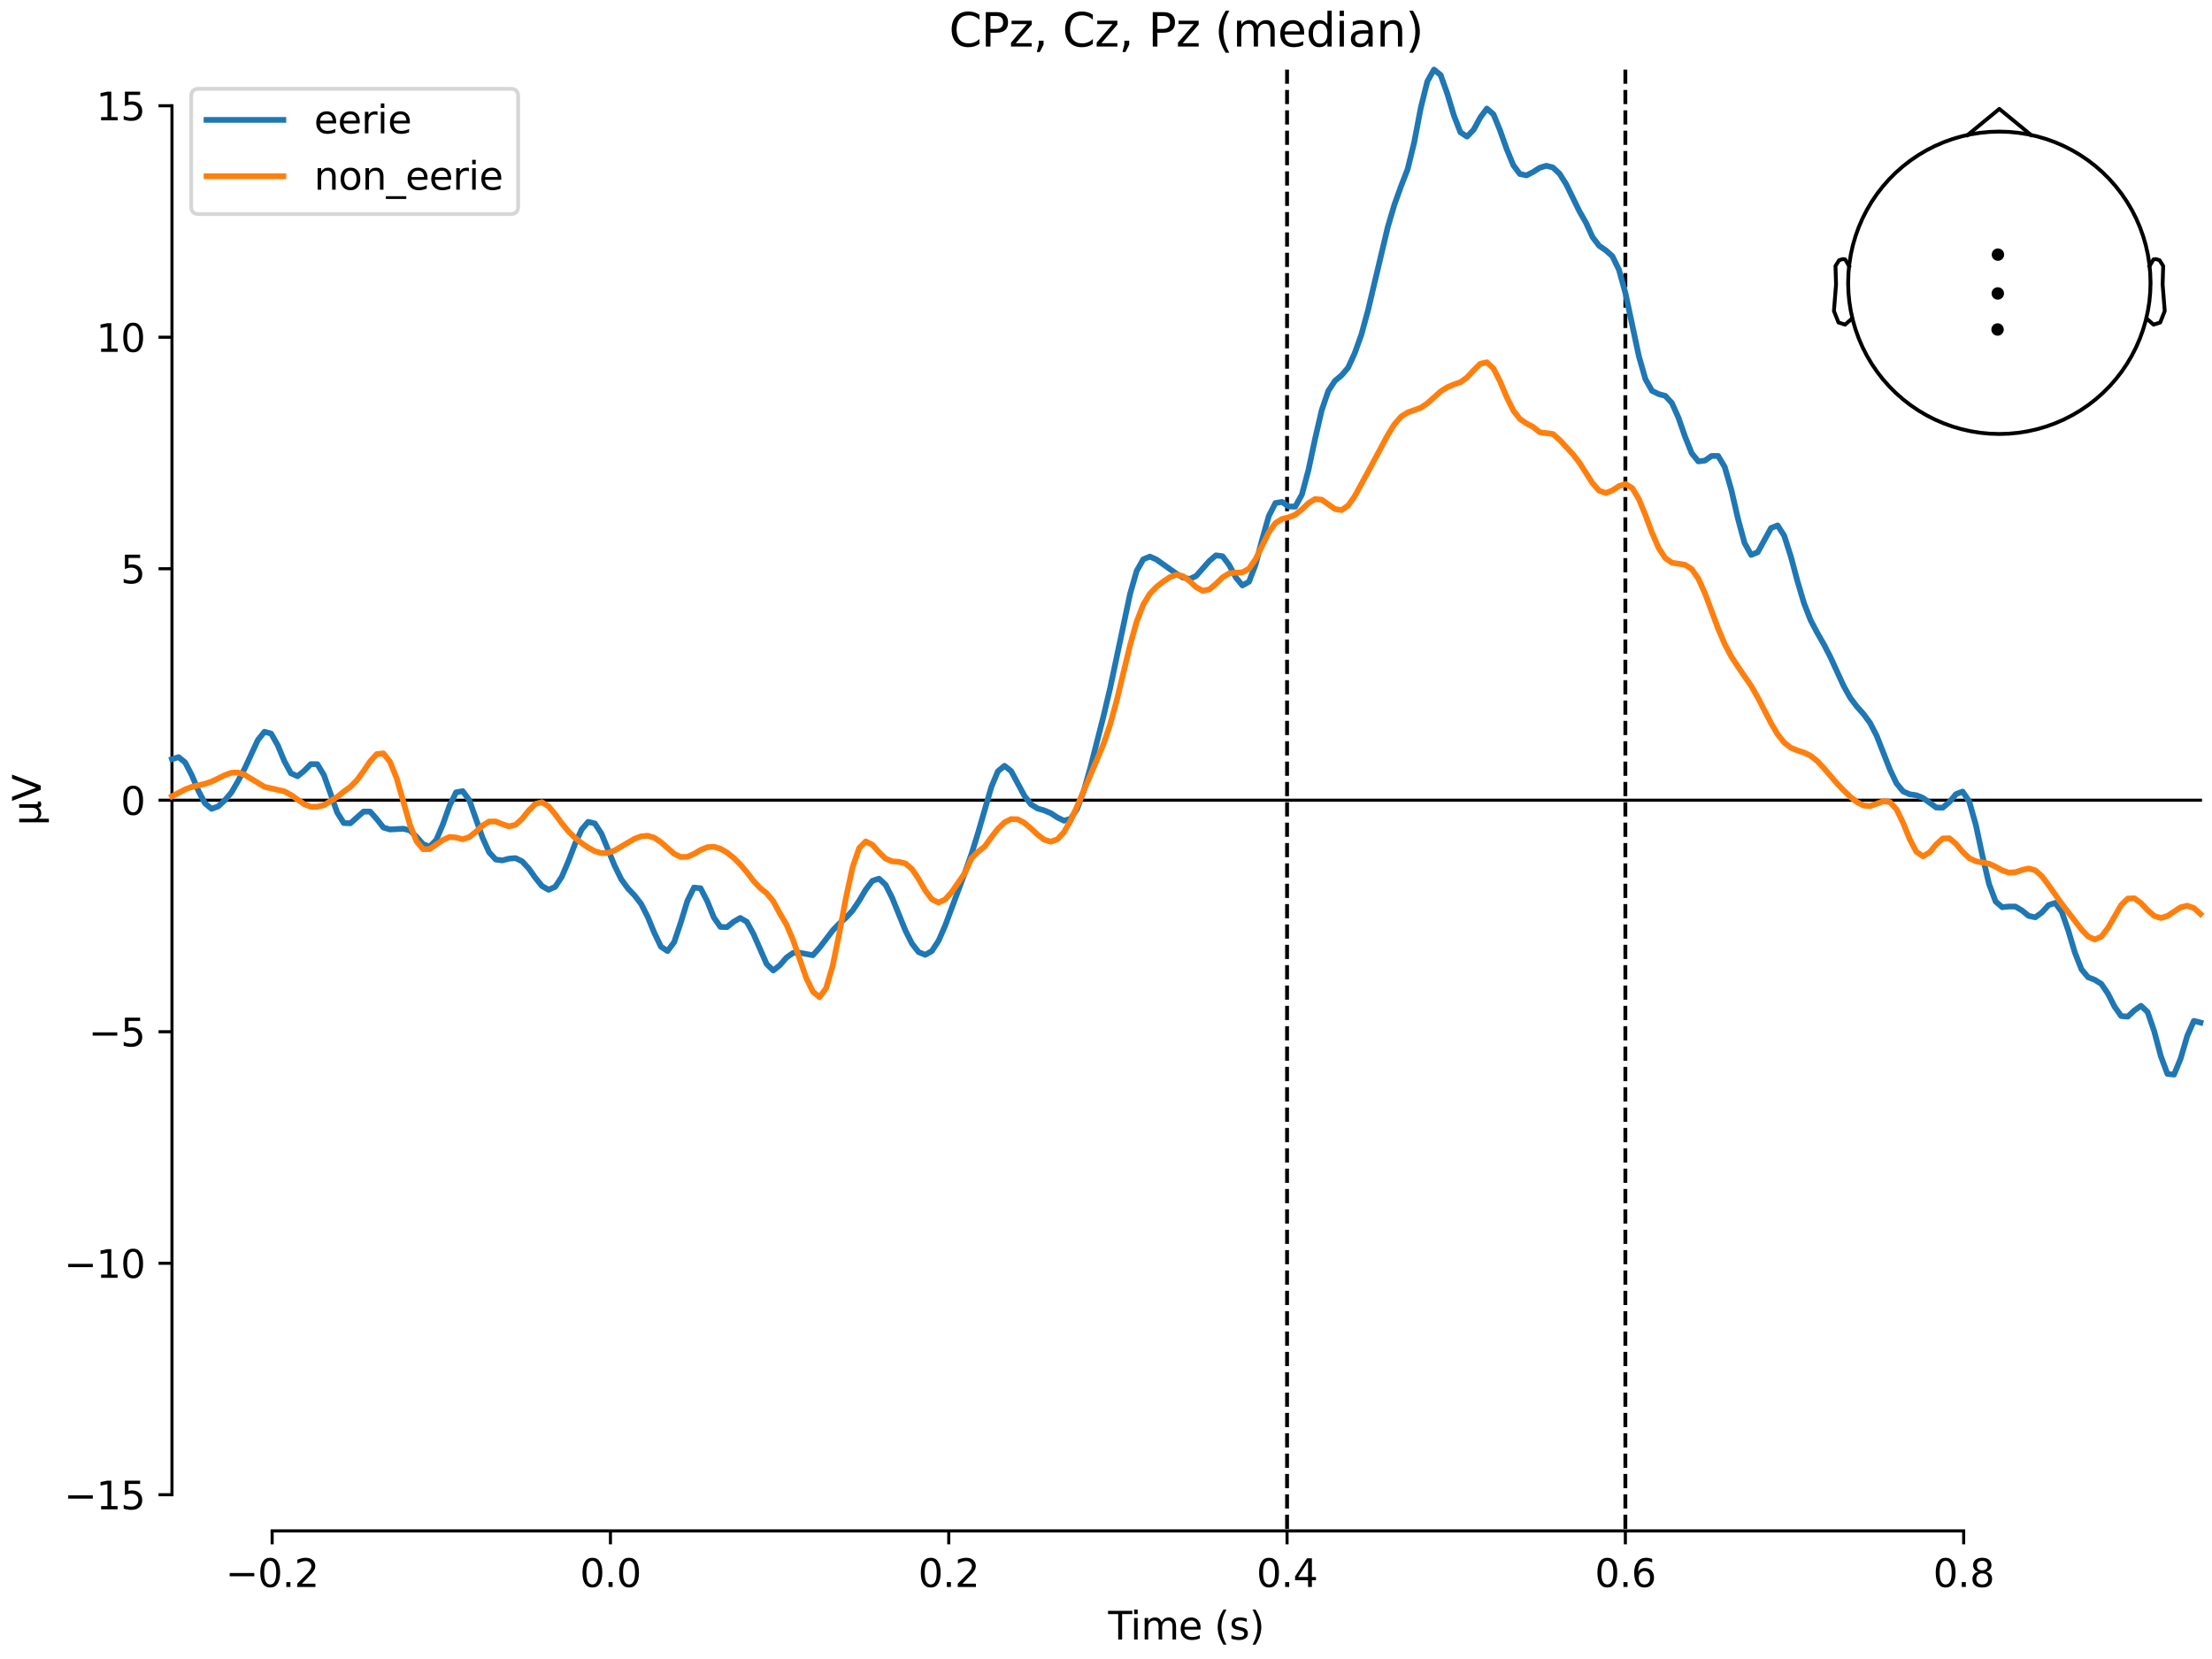 <?xml version="1.0" encoding="utf-8" standalone="no"?>
<!DOCTYPE svg PUBLIC "-//W3C//DTD SVG 1.1//EN"
  "http://www.w3.org/Graphics/SVG/1.1/DTD/svg11.dtd">
<svg xmlns:xlink="http://www.w3.org/1999/xlink" width="576pt" height="432pt" viewBox="0 0 576 432" xmlns="http://www.w3.org/2000/svg" version="1.1">
 <defs>
  <style type="text/css">*{stroke-linejoin: round; stroke-linecap: butt}</style>
 </defs>
 <g id="figure_1">
  <g id="patch_1">
   <path d="M 0 432 
L 576 432 
L 576 0 
L 0 0 
z
" style="fill: #ffffff"/>
  </g>
  <g id="axes_1">
   <g id="patch_2">
    <path d="M 44.783 398.644 
L 573 398.644 
L 573 18.118 
L 44.783 18.118 
L 44.783 398.644 
z
" style="fill: none; opacity: 0"/>
   </g>
   <g id="patch_3">
    <path d="M 44.783 389.226 
L 44.783 27.536 
" style="fill: none; stroke: #000000; stroke-width: 0.8; stroke-linejoin: miter; stroke-linecap: square"/>
   </g>
   <g id="LineCollection_1">
    <path d="M 335.147 18.118 
L 335.147 398.644 
" clip-path="url(#pa50afff296)" style="fill: none; stroke-dasharray: 3.7,1.6; stroke-dashoffset: 0; stroke: #000000"/>
    <path d="M 423.241 18.118 
L 423.241 398.644 
" clip-path="url(#pa50afff296)" style="fill: none; stroke-dasharray: 3.7,1.6; stroke-dashoffset: 0; stroke: #000000"/>
   </g>
   <g id="matplotlib.axis_1">
    <g id="xtick_1">
     <g id="line2d_1">
      <defs>
       <path id="mc6c468fe01" d="M 0 0 
L 0 3.5 
" style="stroke: #000000; stroke-width: 0.8"/>
      </defs>
      <g>
       <use xlink:href="#mc6c468fe01" x="70.867" y="398.644" style="stroke: #000000; stroke-width: 0.8"/>
      </g>
     </g>
     <g id="text_1">
      <!-- −0.2 -->
      <g transform="translate(58.726 413.242) scale(0.1 -0.1)">
       <defs>
        <path id="DejaVuSans-2212" d="M 678 2272 
L 4684 2272 
L 4684 1741 
L 678 1741 
L 678 2272 
z
" transform="scale(0.016)"/>
        <path id="DejaVuSans-30" d="M 2034 4250 
Q 1547 4250 1301 3770 
Q 1056 3291 1056 2328 
Q 1056 1369 1301 889 
Q 1547 409 2034 409 
Q 2525 409 2770 889 
Q 3016 1369 3016 2328 
Q 3016 3291 2770 3770 
Q 2525 4250 2034 4250 
z
M 2034 4750 
Q 2819 4750 3233 4129 
Q 3647 3509 3647 2328 
Q 3647 1150 3233 529 
Q 2819 -91 2034 -91 
Q 1250 -91 836 529 
Q 422 1150 422 2328 
Q 422 3509 836 4129 
Q 1250 4750 2034 4750 
z
" transform="scale(0.016)"/>
        <path id="DejaVuSans-2e" d="M 684 794 
L 1344 794 
L 1344 0 
L 684 0 
L 684 794 
z
" transform="scale(0.016)"/>
        <path id="DejaVuSans-32" d="M 1228 531 
L 3431 531 
L 3431 0 
L 469 0 
L 469 531 
Q 828 903 1448 1529 
Q 2069 2156 2228 2338 
Q 2531 2678 2651 2914 
Q 2772 3150 2772 3378 
Q 2772 3750 2511 3984 
Q 2250 4219 1831 4219 
Q 1534 4219 1204 4116 
Q 875 4013 500 3803 
L 500 4441 
Q 881 4594 1212 4672 
Q 1544 4750 1819 4750 
Q 2544 4750 2975 4387 
Q 3406 4025 3406 3419 
Q 3406 3131 3298 2873 
Q 3191 2616 2906 2266 
Q 2828 2175 2409 1742 
Q 1991 1309 1228 531 
z
" transform="scale(0.016)"/>
       </defs>
       <use xlink:href="#DejaVuSans-2212"/>
       <use xlink:href="#DejaVuSans-30" transform="translate(83.789 0)"/>
       <use xlink:href="#DejaVuSans-2e" transform="translate(147.412 0)"/>
       <use xlink:href="#DejaVuSans-32" transform="translate(179.199 0)"/>
      </g>
     </g>
    </g>
    <g id="xtick_2">
     <g id="line2d_2">
      <g>
       <use xlink:href="#mc6c468fe01" x="158.96" y="398.644" style="stroke: #000000; stroke-width: 0.8"/>
      </g>
     </g>
     <g id="text_2">
      <!-- 0.0 -->
      <g transform="translate(151.009 413.242) scale(0.1 -0.1)">
       <use xlink:href="#DejaVuSans-30"/>
       <use xlink:href="#DejaVuSans-2e" transform="translate(63.623 0)"/>
       <use xlink:href="#DejaVuSans-30" transform="translate(95.41 0)"/>
      </g>
     </g>
    </g>
    <g id="xtick_3">
     <g id="line2d_3">
      <g>
       <use xlink:href="#mc6c468fe01" x="247.054" y="398.644" style="stroke: #000000; stroke-width: 0.8"/>
      </g>
     </g>
     <g id="text_3">
      <!-- 0.2 -->
      <g transform="translate(239.102 413.242) scale(0.1 -0.1)">
       <use xlink:href="#DejaVuSans-30"/>
       <use xlink:href="#DejaVuSans-2e" transform="translate(63.623 0)"/>
       <use xlink:href="#DejaVuSans-32" transform="translate(95.41 0)"/>
      </g>
     </g>
    </g>
    <g id="xtick_4">
     <g id="line2d_4">
      <g>
       <use xlink:href="#mc6c468fe01" x="335.147" y="398.644" style="stroke: #000000; stroke-width: 0.8"/>
      </g>
     </g>
     <g id="text_4">
      <!-- 0.4 -->
      <g transform="translate(327.196 413.242) scale(0.1 -0.1)">
       <defs>
        <path id="DejaVuSans-34" d="M 2419 4116 
L 825 1625 
L 2419 1625 
L 2419 4116 
z
M 2253 4666 
L 3047 4666 
L 3047 1625 
L 3713 1625 
L 3713 1100 
L 3047 1100 
L 3047 0 
L 2419 0 
L 2419 1100 
L 313 1100 
L 313 1709 
L 2253 4666 
z
" transform="scale(0.016)"/>
       </defs>
       <use xlink:href="#DejaVuSans-30"/>
       <use xlink:href="#DejaVuSans-2e" transform="translate(63.623 0)"/>
       <use xlink:href="#DejaVuSans-34" transform="translate(95.41 0)"/>
      </g>
     </g>
    </g>
    <g id="xtick_5">
     <g id="line2d_5">
      <g>
       <use xlink:href="#mc6c468fe01" x="423.241" y="398.644" style="stroke: #000000; stroke-width: 0.8"/>
      </g>
     </g>
     <g id="text_5">
      <!-- 0.6 -->
      <g transform="translate(415.289 413.242) scale(0.1 -0.1)">
       <defs>
        <path id="DejaVuSans-36" d="M 2113 2584 
Q 1688 2584 1439 2293 
Q 1191 2003 1191 1497 
Q 1191 994 1439 701 
Q 1688 409 2113 409 
Q 2538 409 2786 701 
Q 3034 994 3034 1497 
Q 3034 2003 2786 2293 
Q 2538 2584 2113 2584 
z
M 3366 4563 
L 3366 3988 
Q 3128 4100 2886 4159 
Q 2644 4219 2406 4219 
Q 1781 4219 1451 3797 
Q 1122 3375 1075 2522 
Q 1259 2794 1537 2939 
Q 1816 3084 2150 3084 
Q 2853 3084 3261 2657 
Q 3669 2231 3669 1497 
Q 3669 778 3244 343 
Q 2819 -91 2113 -91 
Q 1303 -91 875 529 
Q 447 1150 447 2328 
Q 447 3434 972 4092 
Q 1497 4750 2381 4750 
Q 2619 4750 2861 4703 
Q 3103 4656 3366 4563 
z
" transform="scale(0.016)"/>
       </defs>
       <use xlink:href="#DejaVuSans-30"/>
       <use xlink:href="#DejaVuSans-2e" transform="translate(63.623 0)"/>
       <use xlink:href="#DejaVuSans-36" transform="translate(95.41 0)"/>
      </g>
     </g>
    </g>
    <g id="xtick_6">
     <g id="line2d_6">
      <g>
       <use xlink:href="#mc6c468fe01" x="511.334" y="398.644" style="stroke: #000000; stroke-width: 0.8"/>
      </g>
     </g>
     <g id="text_6">
      <!-- 0.8 -->
      <g transform="translate(503.383 413.242) scale(0.1 -0.1)">
       <defs>
        <path id="DejaVuSans-38" d="M 2034 2216 
Q 1584 2216 1326 1975 
Q 1069 1734 1069 1313 
Q 1069 891 1326 650 
Q 1584 409 2034 409 
Q 2484 409 2743 651 
Q 3003 894 3003 1313 
Q 3003 1734 2745 1975 
Q 2488 2216 2034 2216 
z
M 1403 2484 
Q 997 2584 770 2862 
Q 544 3141 544 3541 
Q 544 4100 942 4425 
Q 1341 4750 2034 4750 
Q 2731 4750 3128 4425 
Q 3525 4100 3525 3541 
Q 3525 3141 3298 2862 
Q 3072 2584 2669 2484 
Q 3125 2378 3379 2068 
Q 3634 1759 3634 1313 
Q 3634 634 3220 271 
Q 2806 -91 2034 -91 
Q 1263 -91 848 271 
Q 434 634 434 1313 
Q 434 1759 690 2068 
Q 947 2378 1403 2484 
z
M 1172 3481 
Q 1172 3119 1398 2916 
Q 1625 2713 2034 2713 
Q 2441 2713 2670 2916 
Q 2900 3119 2900 3481 
Q 2900 3844 2670 4047 
Q 2441 4250 2034 4250 
Q 1625 4250 1398 4047 
Q 1172 3844 1172 3481 
z
" transform="scale(0.016)"/>
       </defs>
       <use xlink:href="#DejaVuSans-30"/>
       <use xlink:href="#DejaVuSans-2e" transform="translate(63.623 0)"/>
       <use xlink:href="#DejaVuSans-38" transform="translate(95.41 0)"/>
      </g>
     </g>
    </g>
    <g id="text_7">
     <!-- Time (s) -->
     <g transform="translate(288.562 426.92) scale(0.1 -0.1)">
      <defs>
       <path id="DejaVuSans-54" d="M -19 4666 
L 3928 4666 
L 3928 4134 
L 2272 4134 
L 2272 0 
L 1638 0 
L 1638 4134 
L -19 4134 
L -19 4666 
z
" transform="scale(0.016)"/>
       <path id="DejaVuSans-69" d="M 603 3500 
L 1178 3500 
L 1178 0 
L 603 0 
L 603 3500 
z
M 603 4863 
L 1178 4863 
L 1178 4134 
L 603 4134 
L 603 4863 
z
" transform="scale(0.016)"/>
       <path id="DejaVuSans-6d" d="M 3328 2828 
Q 3544 3216 3844 3400 
Q 4144 3584 4550 3584 
Q 5097 3584 5394 3201 
Q 5691 2819 5691 2113 
L 5691 0 
L 5113 0 
L 5113 2094 
Q 5113 2597 4934 2840 
Q 4756 3084 4391 3084 
Q 3944 3084 3684 2787 
Q 3425 2491 3425 1978 
L 3425 0 
L 2847 0 
L 2847 2094 
Q 2847 2600 2669 2842 
Q 2491 3084 2119 3084 
Q 1678 3084 1418 2786 
Q 1159 2488 1159 1978 
L 1159 0 
L 581 0 
L 581 3500 
L 1159 3500 
L 1159 2956 
Q 1356 3278 1631 3431 
Q 1906 3584 2284 3584 
Q 2666 3584 2933 3390 
Q 3200 3197 3328 2828 
z
" transform="scale(0.016)"/>
       <path id="DejaVuSans-65" d="M 3597 1894 
L 3597 1613 
L 953 1613 
Q 991 1019 1311 708 
Q 1631 397 2203 397 
Q 2534 397 2845 478 
Q 3156 559 3463 722 
L 3463 178 
Q 3153 47 2828 -22 
Q 2503 -91 2169 -91 
Q 1331 -91 842 396 
Q 353 884 353 1716 
Q 353 2575 817 3079 
Q 1281 3584 2069 3584 
Q 2775 3584 3186 3129 
Q 3597 2675 3597 1894 
z
M 3022 2063 
Q 3016 2534 2758 2815 
Q 2500 3097 2075 3097 
Q 1594 3097 1305 2825 
Q 1016 2553 972 2059 
L 3022 2063 
z
" transform="scale(0.016)"/>
       <path id="DejaVuSans-20" transform="scale(0.016)"/>
       <path id="DejaVuSans-28" d="M 1984 4856 
Q 1566 4138 1362 3434 
Q 1159 2731 1159 2009 
Q 1159 1288 1364 580 
Q 1569 -128 1984 -844 
L 1484 -844 
Q 1016 -109 783 600 
Q 550 1309 550 2009 
Q 550 2706 781 3412 
Q 1013 4119 1484 4856 
L 1984 4856 
z
" transform="scale(0.016)"/>
       <path id="DejaVuSans-73" d="M 2834 3397 
L 2834 2853 
Q 2591 2978 2328 3040 
Q 2066 3103 1784 3103 
Q 1356 3103 1142 2972 
Q 928 2841 928 2578 
Q 928 2378 1081 2264 
Q 1234 2150 1697 2047 
L 1894 2003 
Q 2506 1872 2764 1633 
Q 3022 1394 3022 966 
Q 3022 478 2636 193 
Q 2250 -91 1575 -91 
Q 1294 -91 989 -36 
Q 684 19 347 128 
L 347 722 
Q 666 556 975 473 
Q 1284 391 1588 391 
Q 1994 391 2212 530 
Q 2431 669 2431 922 
Q 2431 1156 2273 1281 
Q 2116 1406 1581 1522 
L 1381 1569 
Q 847 1681 609 1914 
Q 372 2147 372 2553 
Q 372 3047 722 3315 
Q 1072 3584 1716 3584 
Q 2034 3584 2315 3537 
Q 2597 3491 2834 3397 
z
" transform="scale(0.016)"/>
       <path id="DejaVuSans-29" d="M 513 4856 
L 1013 4856 
Q 1481 4119 1714 3412 
Q 1947 2706 1947 2009 
Q 1947 1309 1714 600 
Q 1481 -109 1013 -844 
L 513 -844 
Q 928 -128 1133 580 
Q 1338 1288 1338 2009 
Q 1338 2731 1133 3434 
Q 928 4138 513 4856 
z
" transform="scale(0.016)"/>
      </defs>
      <use xlink:href="#DejaVuSans-54"/>
      <use xlink:href="#DejaVuSans-69" transform="translate(57.959 0)"/>
      <use xlink:href="#DejaVuSans-6d" transform="translate(85.742 0)"/>
      <use xlink:href="#DejaVuSans-65" transform="translate(183.154 0)"/>
      <use xlink:href="#DejaVuSans-20" transform="translate(244.678 0)"/>
      <use xlink:href="#DejaVuSans-28" transform="translate(276.465 0)"/>
      <use xlink:href="#DejaVuSans-73" transform="translate(315.479 0)"/>
      <use xlink:href="#DejaVuSans-29" transform="translate(367.578 0)"/>
     </g>
    </g>
   </g>
   <g id="matplotlib.axis_2">
    <g id="ytick_1">
     <g id="line2d_7">
      <defs>
       <path id="m2f433bc664" d="M 0 0 
L -3.5 0 
" style="stroke: #000000; stroke-width: 0.8"/>
      </defs>
      <g>
       <use xlink:href="#m2f433bc664" x="44.783" y="389.226" style="stroke: #000000; stroke-width: 0.8"/>
      </g>
     </g>
     <g id="text_8">
      <!-- −15 -->
      <g transform="translate(16.678 393.025) scale(0.1 -0.1)">
       <defs>
        <path id="DejaVuSans-31" d="M 794 531 
L 1825 531 
L 1825 4091 
L 703 3866 
L 703 4441 
L 1819 4666 
L 2450 4666 
L 2450 531 
L 3481 531 
L 3481 0 
L 794 0 
L 794 531 
z
" transform="scale(0.016)"/>
        <path id="DejaVuSans-35" d="M 691 4666 
L 3169 4666 
L 3169 4134 
L 1269 4134 
L 1269 2991 
Q 1406 3038 1543 3061 
Q 1681 3084 1819 3084 
Q 2600 3084 3056 2656 
Q 3513 2228 3513 1497 
Q 3513 744 3044 326 
Q 2575 -91 1722 -91 
Q 1428 -91 1123 -41 
Q 819 9 494 109 
L 494 744 
Q 775 591 1075 516 
Q 1375 441 1709 441 
Q 2250 441 2565 725 
Q 2881 1009 2881 1497 
Q 2881 1984 2565 2268 
Q 2250 2553 1709 2553 
Q 1456 2553 1204 2497 
Q 953 2441 691 2322 
L 691 4666 
z
" transform="scale(0.016)"/>
       </defs>
       <use xlink:href="#DejaVuSans-2212"/>
       <use xlink:href="#DejaVuSans-31" transform="translate(83.789 0)"/>
       <use xlink:href="#DejaVuSans-35" transform="translate(147.412 0)"/>
      </g>
     </g>
    </g>
    <g id="ytick_2">
     <g id="line2d_8">
      <g>
       <use xlink:href="#m2f433bc664" x="44.783" y="328.944" style="stroke: #000000; stroke-width: 0.8"/>
      </g>
     </g>
     <g id="text_9">
      <!-- −10 -->
      <g transform="translate(16.678 332.744) scale(0.1 -0.1)">
       <use xlink:href="#DejaVuSans-2212"/>
       <use xlink:href="#DejaVuSans-31" transform="translate(83.789 0)"/>
       <use xlink:href="#DejaVuSans-30" transform="translate(147.412 0)"/>
      </g>
     </g>
    </g>
    <g id="ytick_3">
     <g id="line2d_9">
      <g>
       <use xlink:href="#m2f433bc664" x="44.783" y="268.663" style="stroke: #000000; stroke-width: 0.8"/>
      </g>
     </g>
     <g id="text_10">
      <!-- −5 -->
      <g transform="translate(23.041 272.462) scale(0.1 -0.1)">
       <use xlink:href="#DejaVuSans-2212"/>
       <use xlink:href="#DejaVuSans-35" transform="translate(83.789 0)"/>
      </g>
     </g>
    </g>
    <g id="ytick_4">
     <g id="line2d_10">
      <g>
       <use xlink:href="#m2f433bc664" x="44.783" y="208.381" style="stroke: #000000; stroke-width: 0.8"/>
      </g>
     </g>
     <g id="text_11">
      <!-- 0 -->
      <g transform="translate(31.421 212.18) scale(0.1 -0.1)">
       <use xlink:href="#DejaVuSans-30"/>
      </g>
     </g>
    </g>
    <g id="ytick_5">
     <g id="line2d_11">
      <g>
       <use xlink:href="#m2f433bc664" x="44.783" y="148.099" style="stroke: #000000; stroke-width: 0.8"/>
      </g>
     </g>
     <g id="text_12">
      <!-- 5 -->
      <g transform="translate(31.421 151.898) scale(0.1 -0.1)">
       <use xlink:href="#DejaVuSans-35"/>
      </g>
     </g>
    </g>
    <g id="ytick_6">
     <g id="line2d_12">
      <g>
       <use xlink:href="#m2f433bc664" x="44.783" y="87.818" style="stroke: #000000; stroke-width: 0.8"/>
      </g>
     </g>
     <g id="text_13">
      <!-- 10 -->
      <g transform="translate(25.058 91.617) scale(0.1 -0.1)">
       <use xlink:href="#DejaVuSans-31"/>
       <use xlink:href="#DejaVuSans-30" transform="translate(63.623 0)"/>
      </g>
     </g>
    </g>
    <g id="ytick_7">
     <g id="line2d_13">
      <g>
       <use xlink:href="#m2f433bc664" x="44.783" y="27.536" style="stroke: #000000; stroke-width: 0.8"/>
      </g>
     </g>
     <g id="text_14">
      <!-- 15 -->
      <g transform="translate(25.058 31.335) scale(0.1 -0.1)">
       <use xlink:href="#DejaVuSans-31"/>
       <use xlink:href="#DejaVuSans-35" transform="translate(63.623 0)"/>
      </g>
     </g>
    </g>
    <g id="text_15">
     <!-- µV -->
     <g transform="translate(10.599 214.982) rotate(-90) scale(0.1 -0.1)">
      <defs>
       <path id="DejaVuSans-b5" d="M 544 -1331 
L 544 3500 
L 1119 3500 
L 1119 1325 
Q 1119 872 1334 640 
Q 1550 409 1972 409 
Q 2434 409 2667 671 
Q 2900 934 2900 1459 
L 2900 3500 
L 3475 3500 
L 3475 806 
Q 3475 619 3529 530 
Q 3584 441 3700 441 
Q 3728 441 3778 458 
Q 3828 475 3916 513 
L 3916 50 
Q 3788 -22 3673 -56 
Q 3559 -91 3450 -91 
Q 3234 -91 3106 31 
Q 2978 153 2931 403 
Q 2775 156 2548 32 
Q 2322 -91 2016 -91 
Q 1697 -91 1473 31 
Q 1250 153 1119 397 
L 1119 -1331 
L 544 -1331 
z
" transform="scale(0.016)"/>
       <path id="DejaVuSans-56" d="M 1831 0 
L 50 4666 
L 709 4666 
L 2188 738 
L 3669 4666 
L 4325 4666 
L 2547 0 
L 1831 0 
z
" transform="scale(0.016)"/>
      </defs>
      <use xlink:href="#DejaVuSans-b5"/>
      <use xlink:href="#DejaVuSans-56" transform="translate(63.623 0)"/>
     </g>
    </g>
   </g>
   <g id="patch_4">
    <path d="M 70.867 398.644 
L 511.334 398.644 
" style="fill: none; stroke: #000000; stroke-width: 0.8; stroke-linejoin: miter; stroke-linecap: square"/>
   </g>
   <g id="patch_5">
    <path d="M 44.783 208.381 
L 573 208.381 
" style="fill: none; stroke: #000000; stroke-width: 0.8; stroke-linejoin: miter; stroke-linecap: square"/>
   </g>
   <g id="text_16">
    <!-- CPz, Cz, Pz (median) -->
    <g transform="translate(247.121 12.118) scale(0.12 -0.12)">
     <defs>
      <path id="DejaVuSans-43" d="M 4122 4306 
L 4122 3641 
Q 3803 3938 3442 4084 
Q 3081 4231 2675 4231 
Q 1875 4231 1450 3742 
Q 1025 3253 1025 2328 
Q 1025 1406 1450 917 
Q 1875 428 2675 428 
Q 3081 428 3442 575 
Q 3803 722 4122 1019 
L 4122 359 
Q 3791 134 3420 21 
Q 3050 -91 2638 -91 
Q 1578 -91 968 557 
Q 359 1206 359 2328 
Q 359 3453 968 4101 
Q 1578 4750 2638 4750 
Q 3056 4750 3426 4639 
Q 3797 4528 4122 4306 
z
" transform="scale(0.016)"/>
      <path id="DejaVuSans-50" d="M 1259 4147 
L 1259 2394 
L 2053 2394 
Q 2494 2394 2734 2622 
Q 2975 2850 2975 3272 
Q 2975 3691 2734 3919 
Q 2494 4147 2053 4147 
L 1259 4147 
z
M 628 4666 
L 2053 4666 
Q 2838 4666 3239 4311 
Q 3641 3956 3641 3272 
Q 3641 2581 3239 2228 
Q 2838 1875 2053 1875 
L 1259 1875 
L 1259 0 
L 628 0 
L 628 4666 
z
" transform="scale(0.016)"/>
      <path id="DejaVuSans-7a" d="M 353 3500 
L 3084 3500 
L 3084 2975 
L 922 459 
L 3084 459 
L 3084 0 
L 275 0 
L 275 525 
L 2438 3041 
L 353 3041 
L 353 3500 
z
" transform="scale(0.016)"/>
      <path id="DejaVuSans-2c" d="M 750 794 
L 1409 794 
L 1409 256 
L 897 -744 
L 494 -744 
L 750 256 
L 750 794 
z
" transform="scale(0.016)"/>
      <path id="DejaVuSans-64" d="M 2906 2969 
L 2906 4863 
L 3481 4863 
L 3481 0 
L 2906 0 
L 2906 525 
Q 2725 213 2448 61 
Q 2172 -91 1784 -91 
Q 1150 -91 751 415 
Q 353 922 353 1747 
Q 353 2572 751 3078 
Q 1150 3584 1784 3584 
Q 2172 3584 2448 3432 
Q 2725 3281 2906 2969 
z
M 947 1747 
Q 947 1113 1208 752 
Q 1469 391 1925 391 
Q 2381 391 2643 752 
Q 2906 1113 2906 1747 
Q 2906 2381 2643 2742 
Q 2381 3103 1925 3103 
Q 1469 3103 1208 2742 
Q 947 2381 947 1747 
z
" transform="scale(0.016)"/>
      <path id="DejaVuSans-61" d="M 2194 1759 
Q 1497 1759 1228 1600 
Q 959 1441 959 1056 
Q 959 750 1161 570 
Q 1363 391 1709 391 
Q 2188 391 2477 730 
Q 2766 1069 2766 1631 
L 2766 1759 
L 2194 1759 
z
M 3341 1997 
L 3341 0 
L 2766 0 
L 2766 531 
Q 2569 213 2275 61 
Q 1981 -91 1556 -91 
Q 1019 -91 701 211 
Q 384 513 384 1019 
Q 384 1609 779 1909 
Q 1175 2209 1959 2209 
L 2766 2209 
L 2766 2266 
Q 2766 2663 2505 2880 
Q 2244 3097 1772 3097 
Q 1472 3097 1187 3025 
Q 903 2953 641 2809 
L 641 3341 
Q 956 3463 1253 3523 
Q 1550 3584 1831 3584 
Q 2591 3584 2966 3190 
Q 3341 2797 3341 1997 
z
" transform="scale(0.016)"/>
      <path id="DejaVuSans-6e" d="M 3513 2113 
L 3513 0 
L 2938 0 
L 2938 2094 
Q 2938 2591 2744 2837 
Q 2550 3084 2163 3084 
Q 1697 3084 1428 2787 
Q 1159 2491 1159 1978 
L 1159 0 
L 581 0 
L 581 3500 
L 1159 3500 
L 1159 2956 
Q 1366 3272 1645 3428 
Q 1925 3584 2291 3584 
Q 2894 3584 3203 3211 
Q 3513 2838 3513 2113 
z
" transform="scale(0.016)"/>
     </defs>
     <use xlink:href="#DejaVuSans-43"/>
     <use xlink:href="#DejaVuSans-50" transform="translate(69.824 0)"/>
     <use xlink:href="#DejaVuSans-7a" transform="translate(130.127 0)"/>
     <use xlink:href="#DejaVuSans-2c" transform="translate(182.617 0)"/>
     <use xlink:href="#DejaVuSans-20" transform="translate(214.404 0)"/>
     <use xlink:href="#DejaVuSans-43" transform="translate(246.191 0)"/>
     <use xlink:href="#DejaVuSans-7a" transform="translate(316.016 0)"/>
     <use xlink:href="#DejaVuSans-2c" transform="translate(368.506 0)"/>
     <use xlink:href="#DejaVuSans-20" transform="translate(400.293 0)"/>
     <use xlink:href="#DejaVuSans-50" transform="translate(432.08 0)"/>
     <use xlink:href="#DejaVuSans-7a" transform="translate(492.383 0)"/>
     <use xlink:href="#DejaVuSans-20" transform="translate(544.873 0)"/>
     <use xlink:href="#DejaVuSans-28" transform="translate(576.66 0)"/>
     <use xlink:href="#DejaVuSans-6d" transform="translate(615.674 0)"/>
     <use xlink:href="#DejaVuSans-65" transform="translate(713.086 0)"/>
     <use xlink:href="#DejaVuSans-64" transform="translate(774.609 0)"/>
     <use xlink:href="#DejaVuSans-69" transform="translate(838.086 0)"/>
     <use xlink:href="#DejaVuSans-61" transform="translate(865.869 0)"/>
     <use xlink:href="#DejaVuSans-6e" transform="translate(927.148 0)"/>
     <use xlink:href="#DejaVuSans-29" transform="translate(990.527 0)"/>
    </g>
   </g>
   <g id="legend_1">
    <g id="patch_6">
     <path d="M 51.783 55.753 
L 132.925 55.753 
Q 134.925 55.753 134.925 53.753 
L 134.925 25.118 
Q 134.925 23.118 132.925 23.118 
L 51.783 23.118 
Q 49.783 23.118 49.783 25.118 
L 49.783 53.753 
Q 49.783 55.753 51.783 55.753 
z
" style="fill: #ffffff; opacity: 0.8; stroke: #cccccc; stroke-linejoin: miter"/>
    </g>
    <g id="line2d_14">
     <path d="M 53.783 31.217 
L 63.783 31.217 
L 73.783 31.217 
" style="fill: none; stroke: #1f77b4; stroke-width: 1.5; stroke-linecap: square"/>
    </g>
    <g id="text_17">
     <!-- eerie -->
     <g transform="translate(81.783 34.717) scale(0.1 -0.1)">
      <defs>
       <path id="DejaVuSans-72" d="M 2631 2963 
Q 2534 3019 2420 3045 
Q 2306 3072 2169 3072 
Q 1681 3072 1420 2755 
Q 1159 2438 1159 1844 
L 1159 0 
L 581 0 
L 581 3500 
L 1159 3500 
L 1159 2956 
Q 1341 3275 1631 3429 
Q 1922 3584 2338 3584 
Q 2397 3584 2469 3576 
Q 2541 3569 2628 3553 
L 2631 2963 
z
" transform="scale(0.016)"/>
      </defs>
      <use xlink:href="#DejaVuSans-65"/>
      <use xlink:href="#DejaVuSans-65" transform="translate(61.523 0)"/>
      <use xlink:href="#DejaVuSans-72" transform="translate(123.047 0)"/>
      <use xlink:href="#DejaVuSans-69" transform="translate(164.16 0)"/>
      <use xlink:href="#DejaVuSans-65" transform="translate(191.943 0)"/>
     </g>
    </g>
    <g id="line2d_15">
     <path d="M 53.783 45.895 
L 63.783 45.895 
L 73.783 45.895 
" style="fill: none; stroke: #ff7f0e; stroke-width: 1.5; stroke-linecap: square"/>
    </g>
    <g id="text_18">
     <!-- non_eerie -->
     <g transform="translate(81.783 49.395) scale(0.1 -0.1)">
      <defs>
       <path id="DejaVuSans-6f" d="M 1959 3097 
Q 1497 3097 1228 2736 
Q 959 2375 959 1747 
Q 959 1119 1226 758 
Q 1494 397 1959 397 
Q 2419 397 2687 759 
Q 2956 1122 2956 1747 
Q 2956 2369 2687 2733 
Q 2419 3097 1959 3097 
z
M 1959 3584 
Q 2709 3584 3137 3096 
Q 3566 2609 3566 1747 
Q 3566 888 3137 398 
Q 2709 -91 1959 -91 
Q 1206 -91 779 398 
Q 353 888 353 1747 
Q 353 2609 779 3096 
Q 1206 3584 1959 3584 
z
" transform="scale(0.016)"/>
       <path id="DejaVuSans-5f" d="M 3263 -1063 
L 3263 -1509 
L -63 -1509 
L -63 -1063 
L 3263 -1063 
z
" transform="scale(0.016)"/>
      </defs>
      <use xlink:href="#DejaVuSans-6e"/>
      <use xlink:href="#DejaVuSans-6f" transform="translate(63.379 0)"/>
      <use xlink:href="#DejaVuSans-6e" transform="translate(124.561 0)"/>
      <use xlink:href="#DejaVuSans-5f" transform="translate(187.939 0)"/>
      <use xlink:href="#DejaVuSans-65" transform="translate(237.939 0)"/>
      <use xlink:href="#DejaVuSans-65" transform="translate(299.463 0)"/>
      <use xlink:href="#DejaVuSans-72" transform="translate(360.986 0)"/>
      <use xlink:href="#DejaVuSans-69" transform="translate(402.1 0)"/>
      <use xlink:href="#DejaVuSans-65" transform="translate(429.883 0)"/>
     </g>
    </g>
   </g>
   <g id="line2d_16">
    <path d="M 44.783 197.698 
L 46.504 197.154 
L 48.224 198.549 
L 49.945 201.861 
L 51.665 205.93 
L 53.386 209.201 
L 55.107 210.615 
L 56.827 209.987 
L 58.548 208.373 
L 60.268 206.36 
L 61.989 203.39 
L 63.709 200.143 
L 67.151 192.697 
L 68.871 190.555 
L 70.592 191.018 
L 72.312 194.032 
L 74.033 198.176 
L 75.753 201.355 
L 77.474 202.13 
L 79.195 200.742 
L 80.915 198.978 
L 82.636 198.996 
L 84.356 201.841 
L 87.797 211.552 
L 89.518 214.318 
L 91.239 214.384 
L 94.68 211.329 
L 96.4 211.343 
L 98.121 213.299 
L 99.841 215.49 
L 101.562 215.994 
L 105.003 215.798 
L 106.724 216.223 
L 108.444 217.885 
L 110.165 219.809 
L 111.886 220.47 
L 113.606 218.714 
L 115.327 214.667 
L 117.047 209.828 
L 118.768 206.319 
L 120.488 206.007 
L 122.209 208.367 
L 125.65 218.136 
L 127.371 221.937 
L 129.091 223.809 
L 130.812 224.047 
L 132.532 223.591 
L 134.253 223.458 
L 135.974 224.292 
L 137.694 226.167 
L 139.415 228.587 
L 141.135 230.72 
L 142.856 231.696 
L 144.576 230.919 
L 146.297 228.287 
L 148.018 224.248 
L 149.738 219.752 
L 151.459 215.986 
L 153.179 214.014 
L 154.9 214.435 
L 156.62 217.091 
L 160.062 225.465 
L 161.782 228.965 
L 163.503 231.344 
L 165.223 233.14 
L 166.944 235.375 
L 168.664 238.742 
L 170.385 242.925 
L 172.106 246.503 
L 173.826 247.656 
L 175.547 245.346 
L 177.267 240.245 
L 178.988 234.615 
L 180.709 231.122 
L 182.429 231.303 
L 184.15 234.629 
L 185.87 238.882 
L 187.591 241.36 
L 189.311 241.425 
L 191.032 240.031 
L 192.753 239.033 
L 194.473 240.039 
L 196.194 243.185 
L 199.635 251.032 
L 201.355 252.713 
L 203.076 251.337 
L 204.797 249.347 
L 206.517 248.139 
L 208.238 248.09 
L 211.679 248.741 
L 213.399 246.788 
L 216.841 242.28 
L 218.561 240.489 
L 220.282 238.979 
L 222.002 237.126 
L 223.723 234.56 
L 225.443 231.644 
L 227.164 229.373 
L 228.885 228.804 
L 230.605 230.402 
L 232.326 233.807 
L 235.767 242.306 
L 237.488 245.72 
L 239.208 247.924 
L 240.929 248.631 
L 242.649 247.661 
L 244.37 245.032 
L 246.09 241.109 
L 251.252 227.268 
L 252.973 222.397 
L 254.693 216.857 
L 258.134 204.962 
L 259.855 200.829 
L 261.576 199.419 
L 263.296 200.787 
L 266.737 207.182 
L 268.458 209.463 
L 270.178 210.528 
L 271.899 211.025 
L 273.62 211.746 
L 275.34 212.862 
L 277.061 213.711 
L 278.781 213.208 
L 280.502 210.587 
L 282.222 205.9 
L 283.943 199.849 
L 287.384 186.359 
L 289.105 179.067 
L 294.267 154.668 
L 295.987 148.684 
L 297.708 145.637 
L 299.428 144.94 
L 301.149 145.705 
L 306.311 149.38 
L 308.031 150.373 
L 309.752 150.772 
L 311.472 149.982 
L 314.913 146.079 
L 316.634 144.608 
L 318.355 144.851 
L 320.075 147.122 
L 321.796 150.349 
L 323.516 152.444 
L 325.237 151.484 
L 326.957 147.004 
L 328.678 140.437 
L 330.399 134.374 
L 332.119 130.993 
L 333.84 130.702 
L 335.56 131.889 
L 337.281 131.923 
L 339.001 128.811 
L 340.722 122.38 
L 342.443 114.276 
L 344.163 106.865 
L 345.884 101.797 
L 347.604 99.183 
L 349.325 97.748 
L 351.046 95.738 
L 352.766 91.97 
L 354.487 87.184 
L 356.207 80.88 
L 361.369 59.149 
L 363.09 53.327 
L 364.81 48.547 
L 366.531 44.096 
L 368.251 37.093 
L 369.972 28.066 
L 371.692 21.161 
L 373.413 18.118 
L 375.134 19.53 
L 376.854 24.338 
L 378.575 30.034 
L 380.295 34.455 
L 382.016 35.573 
L 383.736 33.782 
L 385.457 30.608 
L 387.178 28.27 
L 388.898 29.764 
L 390.619 33.984 
L 392.339 38.828 
L 394.06 43.002 
L 395.78 45.317 
L 397.501 45.662 
L 399.222 44.784 
L 400.942 43.692 
L 402.663 43.161 
L 404.383 43.616 
L 406.104 45.225 
L 407.825 47.947 
L 411.266 54.993 
L 412.986 57.991 
L 414.707 61.756 
L 416.427 64.01 
L 418.148 65.182 
L 419.869 66.728 
L 421.589 70.272 
L 423.31 76.52 
L 426.751 92.735 
L 428.471 98.732 
L 430.192 101.778 
L 431.913 102.611 
L 433.633 103.077 
L 435.354 104.936 
L 437.074 108.787 
L 438.795 113.735 
L 440.515 118.014 
L 442.236 120.143 
L 443.957 119.936 
L 445.677 118.739 
L 447.398 118.723 
L 449.118 121.608 
L 450.839 127.586 
L 452.559 135.047 
L 454.28 141.411 
L 456.001 144.507 
L 457.721 143.782 
L 461.162 137.516 
L 462.883 136.818 
L 464.603 139.497 
L 466.324 144.887 
L 468.045 151.303 
L 469.765 157.095 
L 471.486 161.498 
L 473.206 164.781 
L 474.927 167.774 
L 476.648 171.138 
L 480.089 178.635 
L 481.809 181.714 
L 483.53 183.995 
L 485.25 185.921 
L 486.971 188.266 
L 488.692 191.616 
L 492.133 200.381 
L 493.853 203.997 
L 495.574 206.083 
L 497.294 206.823 
L 499.015 207.085 
L 500.736 207.771 
L 504.177 210.269 
L 505.897 210.322 
L 507.618 208.843 
L 509.338 206.786 
L 511.059 206.13 
L 512.78 208.688 
L 514.5 214.782 
L 516.221 222.833 
L 517.941 230.189 
L 519.662 234.756 
L 521.382 236.238 
L 523.103 236.055 
L 524.824 236.068 
L 526.544 237.105 
L 528.265 238.495 
L 529.985 238.865 
L 531.706 237.61 
L 533.427 235.697 
L 535.147 235.12 
L 536.868 237.401 
L 538.588 242.346 
L 540.309 248.085 
L 542.029 252.433 
L 543.75 254.484 
L 545.471 255.144 
L 547.191 256.218 
L 548.912 258.756 
L 550.632 262.138 
L 552.353 264.573 
L 554.073 264.727 
L 555.794 263.097 
L 557.515 261.909 
L 559.235 263.533 
L 560.956 268.546 
L 562.676 275.023 
L 564.397 279.633 
L 566.117 279.823 
L 567.838 275.63 
L 569.559 269.748 
L 571.279 265.836 
L 573 266.272 
L 573 266.272 
" style="fill: none; stroke: #1f77b4; stroke-width: 1.5; stroke-linecap: square"/>
   </g>
   <g id="line2d_17">
    <path d="M 44.783 207.35 
L 48.224 205.552 
L 49.945 204.908 
L 53.386 204.096 
L 55.107 203.524 
L 58.548 201.842 
L 60.268 201.226 
L 61.989 201.168 
L 63.709 201.765 
L 68.871 204.886 
L 74.033 206.074 
L 75.753 206.979 
L 79.195 209.401 
L 80.915 210.081 
L 82.636 210.065 
L 84.356 209.656 
L 87.797 207.547 
L 89.518 206.126 
L 91.239 204.899 
L 92.959 203.147 
L 94.68 200.793 
L 96.4 198.242 
L 98.121 196.366 
L 99.841 196.183 
L 101.562 198.379 
L 103.283 202.657 
L 106.724 214.689 
L 108.444 219.051 
L 110.165 221.125 
L 111.886 221.092 
L 115.327 218.745 
L 117.047 217.931 
L 118.768 218.083 
L 120.488 218.545 
L 122.209 217.963 
L 123.93 216.584 
L 125.65 214.973 
L 127.371 213.935 
L 129.091 213.914 
L 130.812 214.616 
L 132.532 215.179 
L 134.253 214.777 
L 135.974 213.2 
L 137.694 211.041 
L 139.415 209.331 
L 141.135 208.909 
L 142.856 209.969 
L 144.576 212.04 
L 146.297 214.399 
L 148.018 216.496 
L 149.738 218.173 
L 151.459 219.544 
L 153.179 220.721 
L 154.9 221.655 
L 156.62 222.153 
L 158.341 222.074 
L 160.062 221.444 
L 165.223 218.419 
L 166.944 217.774 
L 168.664 217.629 
L 170.385 218.139 
L 172.106 219.304 
L 175.547 222.319 
L 177.267 223.16 
L 178.988 223.121 
L 180.709 222.356 
L 182.429 221.341 
L 184.15 220.612 
L 185.87 220.487 
L 187.591 220.998 
L 189.311 222.001 
L 191.032 223.368 
L 192.753 225.076 
L 194.473 227.112 
L 196.194 229.372 
L 197.914 231.215 
L 199.635 232.587 
L 201.355 234.673 
L 203.076 237.851 
L 204.797 240.775 
L 206.517 244.781 
L 209.958 254.707 
L 211.679 258.227 
L 213.399 259.671 
L 215.12 257.335 
L 216.841 251.438 
L 218.561 242.982 
L 220.282 233.778 
L 222.002 225.886 
L 223.723 220.844 
L 225.443 219.112 
L 227.164 219.958 
L 228.885 221.913 
L 230.605 223.573 
L 232.326 224.296 
L 234.046 224.418 
L 235.767 224.835 
L 237.488 226.306 
L 239.208 228.887 
L 240.929 231.861 
L 242.649 234.167 
L 244.37 235.013 
L 246.09 234.246 
L 247.811 232.302 
L 251.252 227.351 
L 252.973 223.465 
L 254.693 221.788 
L 256.414 220.434 
L 258.134 218.024 
L 259.855 215.816 
L 261.576 214.142 
L 263.296 213.288 
L 265.017 213.353 
L 266.737 214.255 
L 268.458 215.718 
L 270.178 217.341 
L 271.899 218.648 
L 273.62 219.172 
L 275.34 218.568 
L 277.061 216.694 
L 278.781 213.685 
L 280.502 209.923 
L 287.384 193.693 
L 289.105 188.556 
L 290.825 182.278 
L 294.267 168.02 
L 295.987 161.893 
L 297.708 157.43 
L 299.428 154.604 
L 301.149 152.829 
L 302.869 151.47 
L 304.59 150.319 
L 306.311 149.685 
L 308.031 150.009 
L 309.752 151.299 
L 311.472 152.9 
L 313.193 153.839 
L 314.913 153.484 
L 316.634 152.026 
L 318.355 150.341 
L 320.075 149.31 
L 321.796 149.115 
L 323.516 149.051 
L 325.237 148.068 
L 326.957 145.607 
L 330.399 138.61 
L 332.119 136.217 
L 333.84 135.137 
L 335.56 134.719 
L 337.281 134.039 
L 339.001 132.667 
L 340.722 131.013 
L 342.443 129.961 
L 344.163 130.117 
L 347.604 132.531 
L 349.325 132.83 
L 351.046 131.663 
L 352.766 129.229 
L 356.207 122.904 
L 361.369 113.291 
L 363.09 110.51 
L 364.81 108.514 
L 366.531 107.411 
L 369.972 106.174 
L 371.692 105.02 
L 375.134 101.933 
L 376.854 100.845 
L 378.575 100.118 
L 380.295 99.535 
L 382.016 98.289 
L 383.736 96.424 
L 385.457 94.73 
L 387.178 94.337 
L 388.898 95.951 
L 390.619 99.336 
L 392.339 103.404 
L 394.06 106.885 
L 395.78 109.099 
L 397.501 110.263 
L 399.222 111.174 
L 400.942 112.559 
L 404.383 113.008 
L 406.104 114.536 
L 409.545 118.239 
L 411.266 120.462 
L 414.707 125.84 
L 416.427 127.774 
L 418.148 128.374 
L 419.869 127.71 
L 421.589 126.562 
L 423.31 126.051 
L 425.03 127.092 
L 426.751 129.948 
L 428.471 134.157 
L 430.192 138.754 
L 431.913 142.706 
L 433.633 145.327 
L 435.354 146.525 
L 438.795 147.077 
L 440.515 148.186 
L 442.236 150.662 
L 443.957 154.461 
L 447.398 163.679 
L 449.118 167.729 
L 450.839 170.976 
L 452.559 173.6 
L 456.001 178.618 
L 457.721 181.618 
L 461.162 188.273 
L 462.883 191.198 
L 464.603 193.374 
L 466.324 194.71 
L 468.045 195.424 
L 469.765 195.964 
L 471.486 196.8 
L 473.206 198.172 
L 474.927 200.013 
L 478.368 204.021 
L 480.089 205.828 
L 481.809 207.463 
L 483.53 208.856 
L 485.25 209.758 
L 486.971 209.9 
L 490.412 208.65 
L 492.133 208.858 
L 493.853 210.75 
L 495.574 214.318 
L 497.294 218.523 
L 499.015 221.803 
L 500.736 222.971 
L 502.456 221.972 
L 504.177 219.911 
L 505.897 218.332 
L 507.618 218.284 
L 509.338 219.743 
L 511.059 221.808 
L 512.78 223.461 
L 514.5 224.268 
L 517.941 224.911 
L 519.662 225.69 
L 521.382 226.649 
L 523.103 227.237 
L 524.824 227.125 
L 526.544 226.538 
L 528.265 226.154 
L 529.985 226.629 
L 531.706 228.168 
L 533.427 230.461 
L 536.868 235.346 
L 542.029 242.044 
L 543.75 243.864 
L 545.471 244.644 
L 547.191 243.884 
L 548.912 241.626 
L 552.353 235.682 
L 554.073 233.995 
L 555.794 233.91 
L 557.515 235.175 
L 559.235 237.012 
L 560.956 238.507 
L 562.676 239.039 
L 564.397 238.516 
L 567.838 236.261 
L 569.559 235.846 
L 571.279 236.44 
L 573 238 
L 573 238 
" style="fill: none; stroke: #ff7f0e; stroke-width: 1.5; stroke-linecap: square"/>
   </g>
  </g>
  <g id="axes_2">
   <g id="PathCollection_1">
    <defs>
     <path id="C0_0_3cfdc80911" d="M 0 1.118 
C 0.297 1.118 0.581 1 0.791 0.791 
C 1 0.581 1.118 0.297 1.118 -0 
C 1.118 -0.297 1 -0.581 0.791 -0.791 
C 0.581 -1 0.297 -1.118 0 -1.118 
C -0.297 -1.118 -0.581 -1 -0.791 -0.791 
C -1 -0.581 -1.118 -0.297 -1.118 0 
C -1.118 0.297 -1 0.581 -0.791 0.791 
C -0.581 1 -0.297 1.118 0 1.118 
z
"/>
    </defs>
    <g clip-path="url(#p904d4e2773)">
     <use xlink:href="#C0_0_3cfdc80911" x="520.22" y="76.414" style="stroke: #000000"/>
    </g>
    <g clip-path="url(#p904d4e2773)">
     <use xlink:href="#C0_0_3cfdc80911" x="520.163" y="85.802" style="stroke: #000000"/>
    </g>
    <g clip-path="url(#p904d4e2773)">
     <use xlink:href="#C0_0_3cfdc80911" x="520.258" y="66.304" style="stroke: #000000"/>
    </g>
   </g>
   <g id="matplotlib.axis_3"/>
   <g id="matplotlib.axis_4"/>
   <g id="line2d_18">
    <path d="M 559.992 73.637 
L 559.914 71.165 
L 559.682 68.702 
L 559.295 66.26 
L 558.755 63.846 
L 558.065 61.471 
L 557.227 59.144 
L 556.245 56.874 
L 555.122 54.67 
L 553.863 52.542 
L 552.473 50.496 
L 550.957 48.542 
L 549.322 46.687 
L 547.573 44.938 
L 545.718 43.302 
L 543.763 41.786 
L 541.718 40.396 
L 539.589 39.137 
L 537.385 38.014 
L 535.116 37.032 
L 532.789 36.194 
L 530.414 35.504 
L 528 34.965 
L 525.557 34.578 
L 523.095 34.345 
L 520.623 34.267 
L 518.151 34.345 
L 515.689 34.578 
L 513.246 34.965 
L 510.832 35.504 
L 508.457 36.194 
L 506.13 37.032 
L 503.86 38.014 
L 501.656 39.137 
L 499.528 40.396 
L 497.482 41.786 
L 495.528 43.302 
L 493.673 44.938 
L 491.924 46.687 
L 490.288 48.542 
L 488.772 50.496 
L 487.382 52.542 
L 486.123 54.67 
L 485 56.874 
L 484.018 59.144 
L 483.18 61.471 
L 482.49 63.846 
L 481.951 66.26 
L 481.564 68.702 
L 481.331 71.165 
L 481.254 73.637 
L 481.331 76.109 
L 481.564 78.571 
L 481.951 81.014 
L 482.49 83.427 
L 483.18 85.802 
L 484.018 88.129 
L 485 90.399 
L 486.123 92.603 
L 487.382 94.732 
L 488.772 96.777 
L 490.288 98.732 
L 491.924 100.587 
L 493.673 102.336 
L 495.528 103.971 
L 497.482 105.487 
L 499.528 106.877 
L 501.656 108.136 
L 503.86 109.259 
L 506.13 110.241 
L 508.457 111.079 
L 510.832 111.769 
L 513.246 112.309 
L 515.689 112.696 
L 518.151 112.928 
L 520.623 113.006 
L 523.095 112.928 
L 525.557 112.696 
L 528 112.309 
L 530.414 111.769 
L 532.789 111.079 
L 535.116 110.241 
L 537.385 109.259 
L 539.589 108.136 
L 541.718 106.877 
L 543.763 105.487 
L 545.718 103.971 
L 547.573 102.336 
L 549.322 100.587 
L 550.957 98.732 
L 552.473 96.777 
L 553.863 94.732 
L 555.122 92.603 
L 556.245 90.399 
L 557.227 88.129 
L 558.065 85.802 
L 558.755 83.427 
L 559.295 81.014 
L 559.682 78.571 
L 559.914 76.109 
L 559.992 73.637 
" style="fill: none; stroke: #000000; stroke-linecap: square"/>
   </g>
   <g id="line2d_19">
    <path d="M 512.377 35.141 
L 520.623 28.362 
L 528.868 35.141 
" style="fill: none; stroke: #000000; stroke-linecap: square"/>
   </g>
   <g id="line2d_20">
    <path d="M 481.49 69.267 
L 480.466 67.534 
L 479.836 67.471 
L 478.899 67.763 
L 477.954 69.267 
L 478.104 74.07 
L 477.553 80.975 
L 478.734 83.975 
L 480.466 84.534 
L 482.12 83.077 
" style="fill: none; stroke: #000000; stroke-linecap: square"/>
   </g>
   <g id="line2d_21">
    <path d="M 559.756 69.267 
L 560.779 67.534 
L 561.409 67.471 
L 562.346 67.763 
L 563.291 69.267 
L 563.142 74.07 
L 563.693 80.975 
L 562.512 83.975 
L 560.779 84.534 
L 559.126 83.077 
" style="fill: none; stroke: #000000; stroke-linecap: square"/>
   </g>
  </g>
 </g>
 <defs>
  <clipPath id="pa50afff296">
   <rect x="44.783" y="18.118" width="528.217" height="380.525"/>
  </clipPath>
  <clipPath id="p904d4e2773">
   <rect x="473.246" y="24.13" width="94.754" height="93.108"/>
  </clipPath>
 </defs>
</svg>

